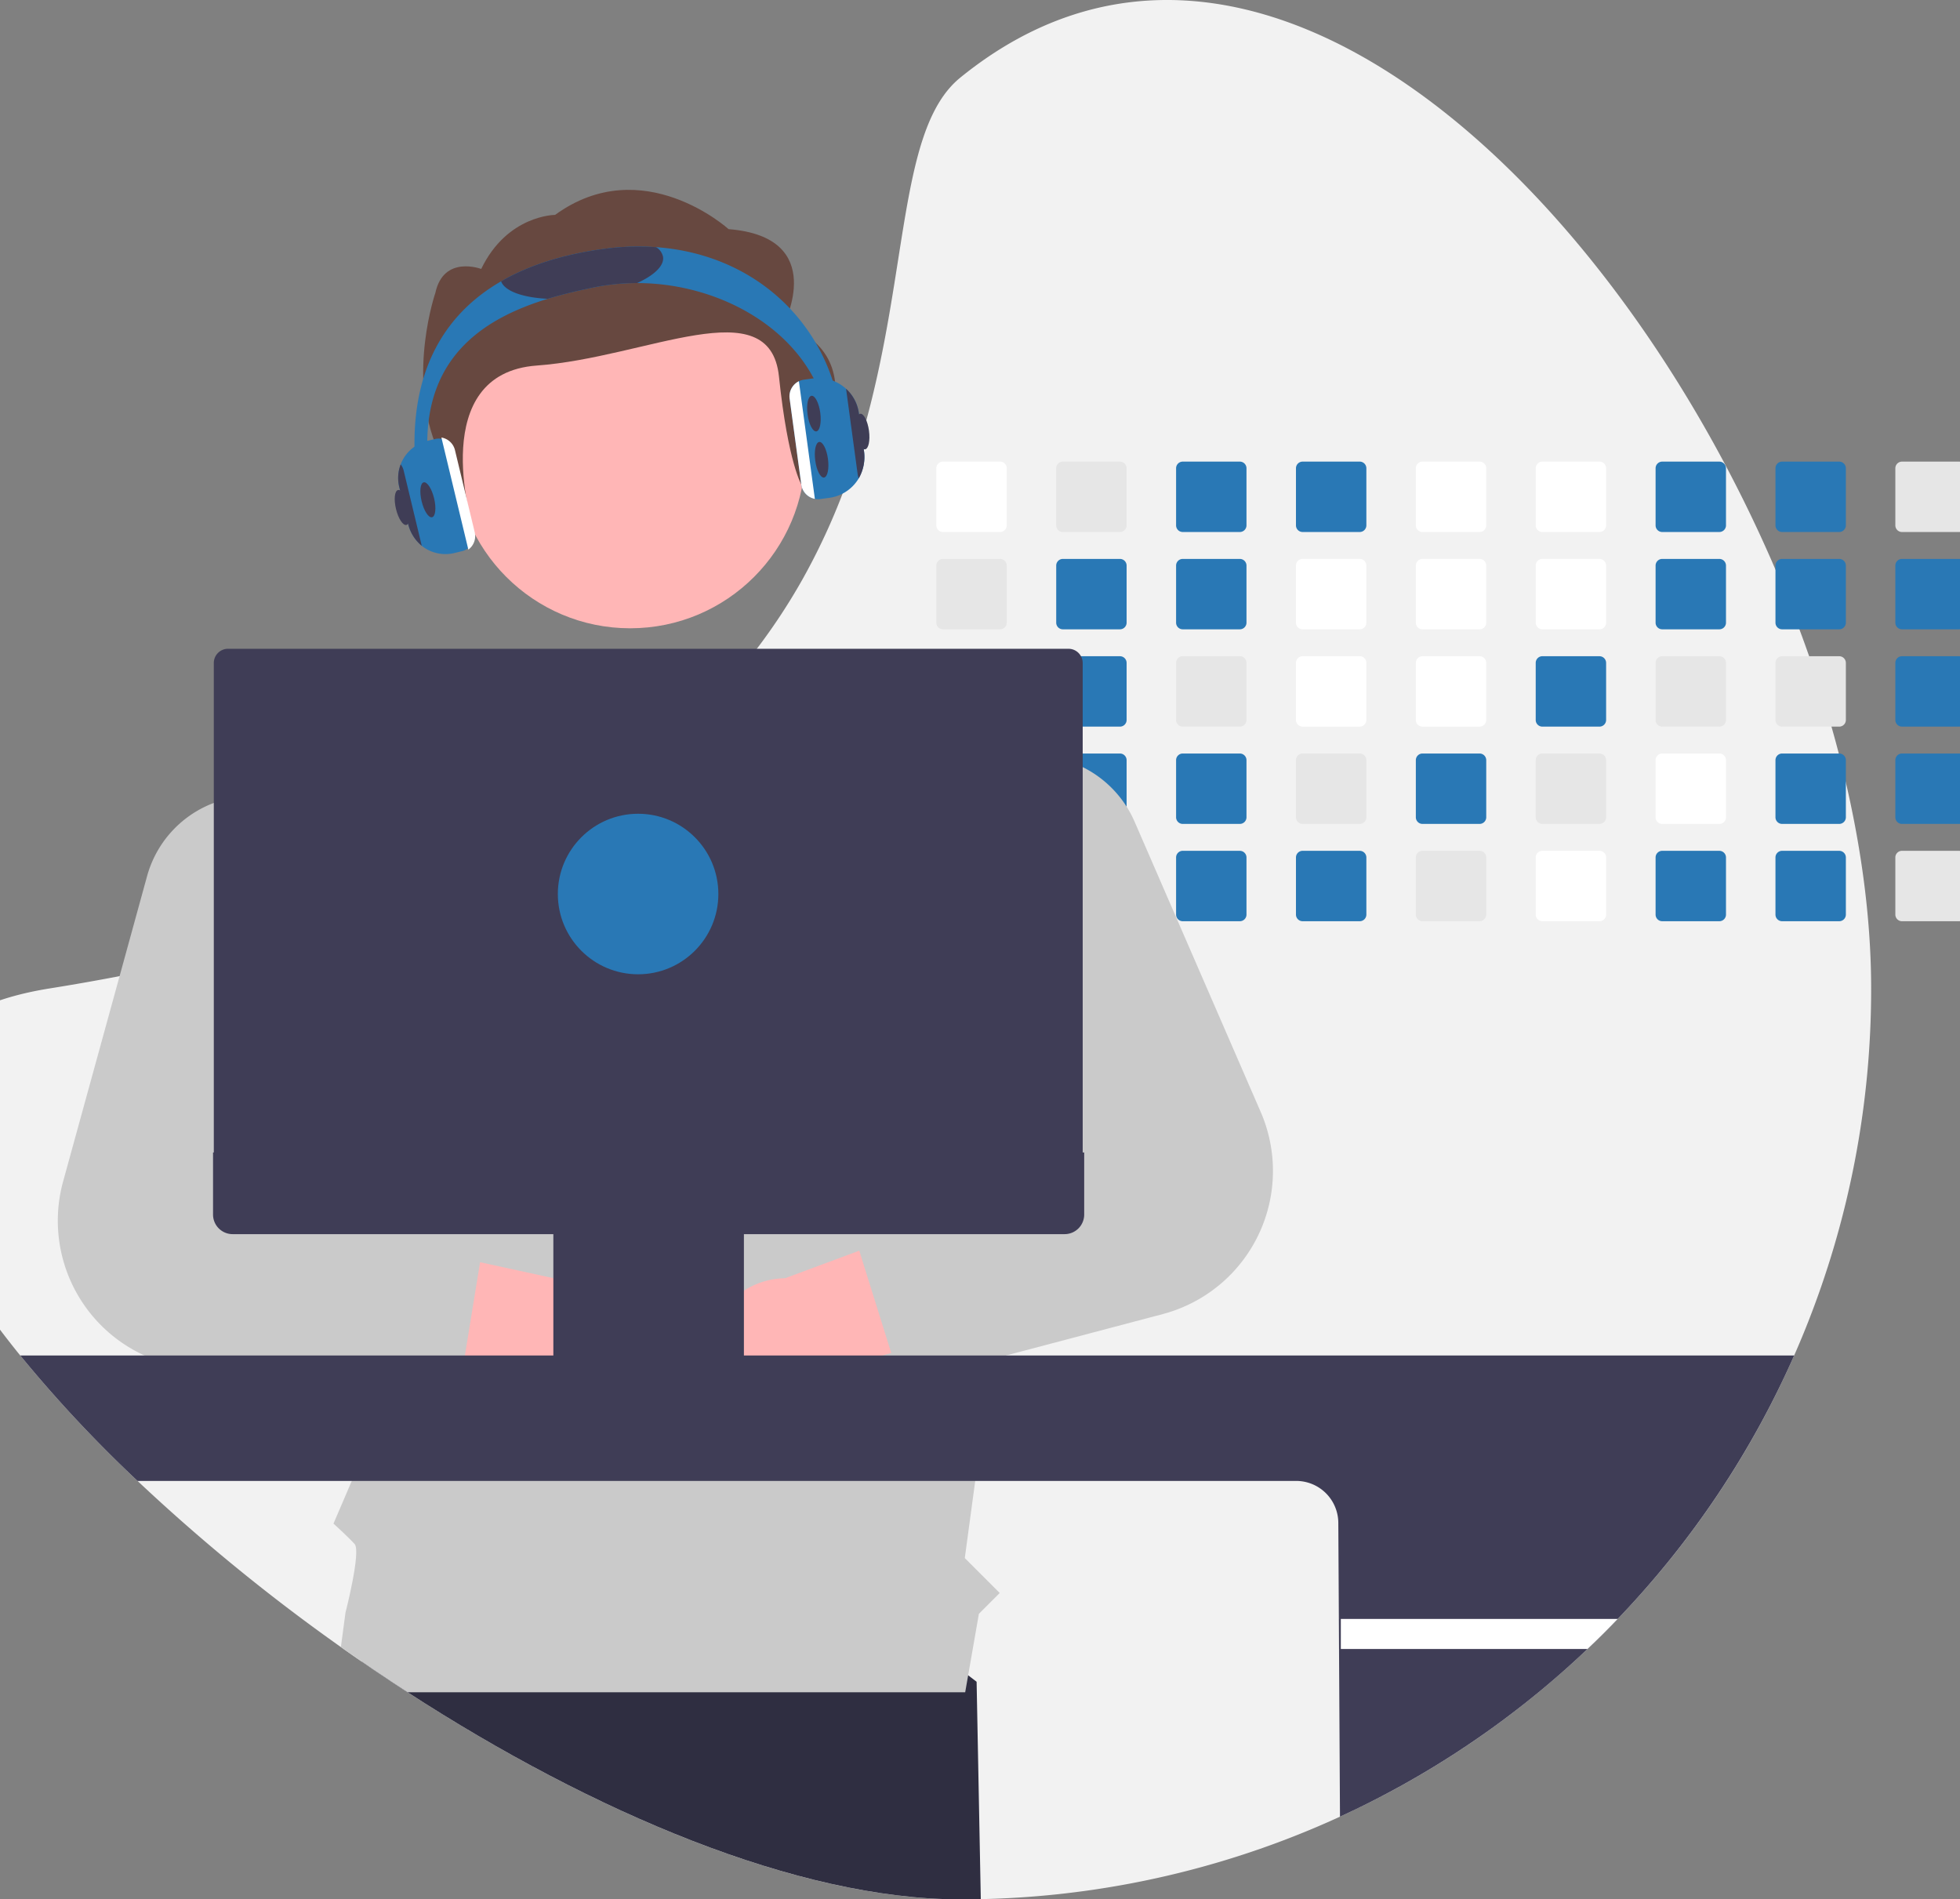 <svg xmlns="http://www.w3.org/2000/svg" xmlns:xlink="http://www.w3.org/1999/xlink" width="764.539" height="740.829" viewBox="0 0 764.539 740.829">
  <rect x="0" y="0" width="764.539" height="740.829" fill="#808080" stroke="none"/>
  <defs>
    <clipPath id="clip-path">
      <rect x="43" y="3" width="764.539" height="740.829" fill="none"/>
    </clipPath>
  </defs>
  <g id="Scroll_Group_1" data-name="Scroll Group 1" transform="translate(-43 -3)" clip-path="url(#clip-path)" style="isolation: isolate">
    <path id="Path_1" data-name="Path 1" d="M941.609,465.125a354.21,354.21,0,0,1-98.85,245.9q-5.745,6.015-11.8,11.74-9.225,8.775-19.07,16.87a353.934,353.934,0,0,1-217.58,80.69q-3.975.09-7.98.09c-63.43,0-143.21-33.88-215.61-80.78q-8.985-5.82-17.81-11.91-4.125-2.82-8.21-5.72a730.439,730.439,0,0,1-79.32-64.8,514.1,514.1,0,0,1-45.75-48.92c-55.63-68.62-67.9-130.45,11.41-143.16q14.085-2.25,27.34-4.81,19.2-3.69,36.75-7.97,23.64-5.745,44.42-12.46,6.99-2.25,13.66-4.59c65.74-23.09,109.74-53.2,139.69-85.87q7.62-8.295,14.05-16.79a236.06,236.06,0,0,0,17.83-27.12,254.9,254.9,0,0,0,18.41-41.05l.27-.78c23.83-68.74,16.58-132.5,42.87-153.84,112.38-91.23,252.29,38.69,317.96,191.9q4.965,11.58,9.34,23.3,1.965,5.235,3.79,10.49,4.8,13.695,8.71,27.46,1.5,5.25,2.86,10.49c.97,3.77,1.9,7.53,2.76,11.29C938.139,412.3,941.609,439.455,941.609,465.125Z" transform="translate(-168.731 -76.586)" fill="#f2f2f2"/>
    <path id="Path_2" data-name="Path 2" d="M594.309,820.325q-3.975.09-7.98.09c-63.43,0-143.21-33.88-215.61-80.78q-8.985-5.82-17.81-11.91l5.16-31.4,156.21-20.74,78.4,59.95Z" transform="translate(-168.731 -76.586)" fill="#2f2e41"/>
    <path id="Path_3" data-name="Path 3" d="M601.829,259.635h-22.26a2.6,2.6,0,0,0-2.6,2.6V284.5a2.593,2.593,0,0,0,2.6,2.59h22.26a2.6,2.6,0,0,0,2.6-2.59v-22.27A2.608,2.608,0,0,0,601.829,259.635Z" transform="translate(-168.731 -76.586)" fill="#fff"/>
    <path id="Path_4" data-name="Path 4" d="M601.829,297.585h-22.26a2.6,2.6,0,0,0-2.6,2.6v22.27a2.592,2.592,0,0,0,2.6,2.59h22.26a2.6,2.6,0,0,0,2.6-2.59v-22.27A2.608,2.608,0,0,0,601.829,297.585Z" transform="translate(-168.731 -76.586)" fill="#e6e6e6"/>
    <path id="Path_5" data-name="Path 5" d="M601.829,335.535h-22.26a2.6,2.6,0,0,0-2.6,2.6V360.4a2.595,2.595,0,0,0,2.6,2.6h22.26a2.6,2.6,0,0,0,2.6-2.6v-22.26A2.608,2.608,0,0,0,601.829,335.535Z" transform="translate(-168.731 -76.586)" fill="#e6e6e6"/>
    <path id="Path_6" data-name="Path 6" d="M604.389,375.625a2.617,2.617,0,0,0-2.56-2.14h-22.26a2.6,2.6,0,0,0-2.6,2.6v22.26a2.595,2.595,0,0,0,2.6,2.6h22.26a2.6,2.6,0,0,0,2.6-2.6v-22.26a2.311,2.311,0,0,0-.04-.46Z" transform="translate(-168.731 -76.586)" fill="#e6e6e6"/>
    <path id="Path_7" data-name="Path 7" d="M602.839,411.635a2.634,2.634,0,0,0-1.01-.2h-22.26a2.595,2.595,0,0,0-2.6,2.6v22.26a2.588,2.588,0,0,0,2.6,2.6h22.26a2.6,2.6,0,0,0,2.6-2.6v-22.26a2.616,2.616,0,0,0-1.59-2.4Z" transform="translate(-168.731 -76.586)" fill="#e6e6e6"/>
    <path id="Path_8" data-name="Path 8" d="M648.589,259.635h-22.26a2.6,2.6,0,0,0-2.6,2.6V284.5a2.593,2.593,0,0,0,2.6,2.59h22.26a2.6,2.6,0,0,0,2.6-2.59v-22.27a2.608,2.608,0,0,0-2.6-2.6Z" transform="translate(-168.731 -76.586)" fill="#e6e6e6"/>
    <path id="Path_9" data-name="Path 9" d="M648.589,297.585h-22.26a2.6,2.6,0,0,0-2.6,2.6v22.27a2.592,2.592,0,0,0,2.6,2.59h22.26a2.6,2.6,0,0,0,2.6-2.59v-22.27a2.607,2.607,0,0,0-2.6-2.6Z" transform="translate(-168.731 -76.586)" fill="#2978b5"/>
    <path id="Path_10" data-name="Path 10" d="M648.589,335.535h-22.26a2.6,2.6,0,0,0-2.6,2.6V360.4a2.595,2.595,0,0,0,2.6,2.6h22.26a2.6,2.6,0,0,0,2.6-2.6v-22.26a2.608,2.608,0,0,0-2.6-2.6Z" transform="translate(-168.731 -76.586)" fill="#2978b5"/>
    <path id="Path_11" data-name="Path 11" d="M648.589,373.485h-22.26a2.593,2.593,0,0,0-2.46,1.78,2.477,2.477,0,0,0-.14.82v22.26a2.595,2.595,0,0,0,2.6,2.6h22.26a2.6,2.6,0,0,0,2.6-2.6v-22.26a2.608,2.608,0,0,0-2.6-2.6Z" transform="translate(-168.731 -76.586)" fill="#2978b5"/>
    <path id="Path_12" data-name="Path 12" d="M648.589,411.435h-22.26a2.595,2.595,0,0,0-2.6,2.6V436.3a2.595,2.595,0,0,0,2.6,2.6h22.26a2.6,2.6,0,0,0,2.6-2.6v-22.26a2.6,2.6,0,0,0-2.6-2.6Z" transform="translate(-168.731 -76.586)" fill="#e6e6e6"/>
    <path id="Path_13" data-name="Path 13" d="M695.349,259.635h-22.26a2.6,2.6,0,0,0-2.6,2.6V284.5a2.593,2.593,0,0,0,2.6,2.59h22.26a2.6,2.6,0,0,0,2.6-2.59v-22.27a2.608,2.608,0,0,0-2.6-2.6Z" transform="translate(-168.731 -76.586)" fill="#2978b5"/>
    <path id="Path_14" data-name="Path 14" d="M695.349,297.585h-22.26a2.6,2.6,0,0,0-2.6,2.6v22.27a2.592,2.592,0,0,0,2.6,2.59h22.26a2.6,2.6,0,0,0,2.6-2.59v-22.27a2.607,2.607,0,0,0-2.6-2.6Z" transform="translate(-168.731 -76.586)" fill="#2978b5"/>
    <path id="Path_15" data-name="Path 15" d="M695.349,335.535h-22.26a2.6,2.6,0,0,0-2.6,2.6V360.4a2.595,2.595,0,0,0,2.6,2.6h22.26a2.6,2.6,0,0,0,2.6-2.6v-22.26A2.608,2.608,0,0,0,695.349,335.535Z" transform="translate(-168.731 -76.586)" fill="#e6e6e6"/>
    <path id="Path_16" data-name="Path 16" d="M695.349,373.485h-22.26a2.6,2.6,0,0,0-2.6,2.6v22.26a2.595,2.595,0,0,0,2.6,2.6h22.26a2.6,2.6,0,0,0,2.6-2.6v-22.26A2.608,2.608,0,0,0,695.349,373.485Z" transform="translate(-168.731 -76.586)" fill="#2978b5"/>
    <path id="Path_17" data-name="Path 17" d="M695.349,411.435h-22.26a2.595,2.595,0,0,0-2.6,2.6V436.3a2.595,2.595,0,0,0,2.6,2.6h22.26a2.6,2.6,0,0,0,2.6-2.6v-22.26a2.6,2.6,0,0,0-2.6-2.6Z" transform="translate(-168.731 -76.586)" fill="#2978b5"/>
    <path id="Path_18" data-name="Path 18" d="M742.109,259.635h-22.26a2.6,2.6,0,0,0-2.6,2.6V284.5a2.593,2.593,0,0,0,2.6,2.59h22.26a2.6,2.6,0,0,0,2.6-2.59v-22.27a2.608,2.608,0,0,0-2.6-2.6Z" transform="translate(-168.731 -76.586)" fill="#2978b5"/>
    <path id="Path_19" data-name="Path 19" d="M742.109,297.585h-22.26a2.6,2.6,0,0,0-2.6,2.6v22.27a2.592,2.592,0,0,0,2.6,2.59h22.26a2.6,2.6,0,0,0,2.6-2.59v-22.27A2.608,2.608,0,0,0,742.109,297.585Z" transform="translate(-168.731 -76.586)" fill="#fff"/>
    <path id="Path_20" data-name="Path 20" d="M742.109,335.535h-22.26a2.6,2.6,0,0,0-2.6,2.6V360.4a2.595,2.595,0,0,0,2.6,2.6h22.26a2.6,2.6,0,0,0,2.6-2.6v-22.26A2.608,2.608,0,0,0,742.109,335.535Z" transform="translate(-168.731 -76.586)" fill="#fff"/>
    <path id="Path_21" data-name="Path 21" d="M742.109,373.485h-22.26a2.6,2.6,0,0,0-2.6,2.6v22.26a2.595,2.595,0,0,0,2.6,2.6h22.26a2.6,2.6,0,0,0,2.6-2.6v-22.26A2.608,2.608,0,0,0,742.109,373.485Z" transform="translate(-168.731 -76.586)" fill="#e6e6e6"/>
    <path id="Path_22" data-name="Path 22" d="M742.109,411.435h-22.26a2.595,2.595,0,0,0-2.6,2.6V436.3a2.6,2.6,0,0,0,2.6,2.6h22.26a2.6,2.6,0,0,0,2.6-2.6v-22.26a2.6,2.6,0,0,0-2.6-2.6Z" transform="translate(-168.731 -76.586)" fill="#2978b5"/>
    <path id="Path_23" data-name="Path 23" d="M788.869,259.635H766.6a2.6,2.6,0,0,0-2.59,2.6V284.5a2.59,2.59,0,0,0,2.59,2.59h22.27a2.6,2.6,0,0,0,2.6-2.59v-22.27a2.608,2.608,0,0,0-2.6-2.6Z" transform="translate(-168.731 -76.586)" fill="#fff"/>
    <path id="Path_24" data-name="Path 24" d="M788.869,297.585H766.6a2.6,2.6,0,0,0-2.59,2.6v22.27a2.59,2.59,0,0,0,2.59,2.59h22.271a2.6,2.6,0,0,0,2.6-2.59v-22.27A2.608,2.608,0,0,0,788.869,297.585Z" transform="translate(-168.731 -76.586)" fill="#fff"/>
    <path id="Path_25" data-name="Path 25" d="M788.869,335.535H766.6a2.6,2.6,0,0,0-2.59,2.6V360.4a2.593,2.593,0,0,0,2.59,2.6h22.27a2.6,2.6,0,0,0,2.6-2.6v-22.26A2.608,2.608,0,0,0,788.869,335.535Z" transform="translate(-168.731 -76.586)" fill="#fff"/>
    <path id="Path_26" data-name="Path 26" d="M788.869,373.485H766.6a2.6,2.6,0,0,0-2.59,2.6v22.26a2.593,2.593,0,0,0,2.59,2.6h22.27a2.6,2.6,0,0,0,2.6-2.6v-22.26a2.608,2.608,0,0,0-2.6-2.6Z" transform="translate(-168.731 -76.586)" fill="#2978b5"/>
    <path id="Path_27" data-name="Path 27" d="M788.869,411.435H766.6a2.593,2.593,0,0,0-2.59,2.6V436.3a2.593,2.593,0,0,0,2.59,2.6h22.27a2.6,2.6,0,0,0,2.6-2.6v-22.26a2.6,2.6,0,0,0-2.6-2.6Z" transform="translate(-168.731 -76.586)" fill="#e6e6e6"/>
    <path id="Path_28" data-name="Path 28" d="M835.629,259.635h-22.27a2.6,2.6,0,0,0-2.59,2.6V284.5a2.59,2.59,0,0,0,2.59,2.59h22.271a2.6,2.6,0,0,0,2.6-2.59v-22.27A2.608,2.608,0,0,0,835.629,259.635Z" transform="translate(-168.731 -76.586)" fill="#fff"/>
    <path id="Path_29" data-name="Path 29" d="M835.629,297.585h-22.27a2.6,2.6,0,0,0-2.59,2.6v22.27a2.59,2.59,0,0,0,2.589,2.59h22.271a2.6,2.6,0,0,0,2.6-2.59v-22.27A2.608,2.608,0,0,0,835.629,297.585Z" transform="translate(-168.731 -76.586)" fill="#fff"/>
    <path id="Path_30" data-name="Path 30" d="M835.629,335.535h-22.27a2.6,2.6,0,0,0-2.59,2.6V360.4a2.593,2.593,0,0,0,2.59,2.6h22.27a2.6,2.6,0,0,0,2.6-2.6v-22.26a2.608,2.608,0,0,0-2.6-2.6Z" transform="translate(-168.731 -76.586)" fill="#2978b5"/>
    <path id="Path_31" data-name="Path 31" d="M835.629,373.485h-22.27a2.6,2.6,0,0,0-2.59,2.6v22.26a2.593,2.593,0,0,0,2.59,2.6h22.27a2.6,2.6,0,0,0,2.6-2.6v-22.26a2.608,2.608,0,0,0-2.6-2.6Z" transform="translate(-168.731 -76.586)" fill="#e6e6e6"/>
    <path id="Path_32" data-name="Path 32" d="M835.629,411.435h-22.27a2.593,2.593,0,0,0-2.59,2.6V436.3a2.593,2.593,0,0,0,2.59,2.6h22.27a2.6,2.6,0,0,0,2.6-2.6v-22.26a2.6,2.6,0,0,0-2.6-2.6Z" transform="translate(-168.731 -76.586)" fill="#fff"/>
    <path id="Path_33" data-name="Path 33" d="M882.389,259.635h-22.27a2.6,2.6,0,0,0-2.59,2.6V284.5a2.59,2.59,0,0,0,2.59,2.59h22.271a2.6,2.6,0,0,0,2.6-2.59v-22.27A2.608,2.608,0,0,0,882.389,259.635Z" transform="translate(-168.731 -76.586)" fill="#2978b5"/>
    <path id="Path_34" data-name="Path 34" d="M882.389,297.585h-22.27a2.6,2.6,0,0,0-2.59,2.6v22.27a2.59,2.59,0,0,0,2.589,2.59h22.271a2.6,2.6,0,0,0,2.6-2.59v-22.27A2.608,2.608,0,0,0,882.389,297.585Z" transform="translate(-168.731 -76.586)" fill="#2978b5"/>
    <path id="Path_35" data-name="Path 35" d="M882.389,335.535h-22.27a2.6,2.6,0,0,0-2.59,2.6V360.4a2.592,2.592,0,0,0,2.59,2.6h22.27a2.6,2.6,0,0,0,2.6-2.6v-22.26a2.608,2.608,0,0,0-2.6-2.6Z" transform="translate(-168.731 -76.586)" fill="#e6e6e6"/>
    <path id="Path_36" data-name="Path 36" d="M882.389,373.485h-22.27a2.6,2.6,0,0,0-2.59,2.6v22.26a2.593,2.593,0,0,0,2.59,2.6h22.27a2.6,2.6,0,0,0,2.6-2.6v-22.26a2.608,2.608,0,0,0-2.6-2.6Z" transform="translate(-168.731 -76.586)" fill="#fff"/>
    <path id="Path_37" data-name="Path 37" d="M882.389,411.435h-22.27a2.593,2.593,0,0,0-2.59,2.6V436.3a2.593,2.593,0,0,0,2.59,2.6h22.27a2.6,2.6,0,0,0,2.6-2.6v-22.26a2.6,2.6,0,0,0-2.6-2.6Z" transform="translate(-168.731 -76.586)" fill="#2978b5"/>
    <path id="Path_38" data-name="Path 38" d="M929.149,259.635h-22.27a2.6,2.6,0,0,0-2.59,2.6V284.5a2.591,2.591,0,0,0,2.59,2.59h22.27a2.6,2.6,0,0,0,2.6-2.59v-22.27A2.608,2.608,0,0,0,929.149,259.635Z" transform="translate(-168.731 -76.586)" fill="#2978b5"/>
    <path id="Path_39" data-name="Path 39" d="M929.149,297.585h-22.27a2.6,2.6,0,0,0-2.59,2.6v22.27a2.59,2.59,0,0,0,2.589,2.59h22.271a2.6,2.6,0,0,0,2.6-2.59v-22.27A2.608,2.608,0,0,0,929.149,297.585Z" transform="translate(-168.731 -76.586)" fill="#2978b5"/>
    <path id="Path_40" data-name="Path 40" d="M929.149,335.535h-22.27a2.6,2.6,0,0,0-2.59,2.6V360.4a2.592,2.592,0,0,0,2.59,2.6h22.27a2.6,2.6,0,0,0,2.6-2.6v-22.26a2.608,2.608,0,0,0-2.6-2.6Z" transform="translate(-168.731 -76.586)" fill="#e6e6e6"/>
    <path id="Path_41" data-name="Path 41" d="M929.149,373.485h-22.27a2.6,2.6,0,0,0-2.59,2.6v22.26a2.593,2.593,0,0,0,2.59,2.6h22.27a2.6,2.6,0,0,0,2.6-2.6v-22.26A2.608,2.608,0,0,0,929.149,373.485Z" transform="translate(-168.731 -76.586)" fill="#2978b5"/>
    <path id="Path_42" data-name="Path 42" d="M929.149,411.435h-22.27a2.593,2.593,0,0,0-2.59,2.6V436.3a2.593,2.593,0,0,0,2.59,2.6h22.27a2.6,2.6,0,0,0,2.6-2.6v-22.26a2.6,2.6,0,0,0-2.6-2.6Z" transform="translate(-168.731 -76.586)" fill="#2978b5"/>
    <path id="Path_43" data-name="Path 43" d="M975.909,259.635h-22.27a2.6,2.6,0,0,0-2.59,2.6V284.5a2.59,2.59,0,0,0,2.59,2.59h22.27a2.6,2.6,0,0,0,2.6-2.59v-22.27A2.608,2.608,0,0,0,975.909,259.635Z" transform="translate(-168.731 -76.586)" fill="#e6e6e6"/>
    <path id="Path_44" data-name="Path 44" d="M975.909,297.585h-22.27a2.6,2.6,0,0,0-2.59,2.6v22.27a2.59,2.59,0,0,0,2.59,2.59h22.271a2.6,2.6,0,0,0,2.6-2.59v-22.27A2.608,2.608,0,0,0,975.909,297.585Z" transform="translate(-168.731 -76.586)" fill="#2978b5"/>
    <path id="Path_45" data-name="Path 45" d="M975.909,335.535h-22.27a2.6,2.6,0,0,0-2.59,2.6V360.4a2.592,2.592,0,0,0,2.59,2.6h22.27a2.6,2.6,0,0,0,2.6-2.6v-22.26a2.608,2.608,0,0,0-2.6-2.6Z" transform="translate(-168.731 -76.586)" fill="#2978b5"/>
    <path id="Path_46" data-name="Path 46" d="M975.909,373.485h-22.27a2.6,2.6,0,0,0-2.59,2.6v22.26a2.593,2.593,0,0,0,2.59,2.6h22.27a2.6,2.6,0,0,0,2.6-2.6v-22.26A2.608,2.608,0,0,0,975.909,373.485Z" transform="translate(-168.731 -76.586)" fill="#2978b5"/>
    <path id="Path_47" data-name="Path 47" d="M975.909,411.435h-22.27a2.593,2.593,0,0,0-2.59,2.6V436.3a2.593,2.593,0,0,0,2.59,2.6h22.27a2.6,2.6,0,0,0,2.6-2.6v-22.26a2.6,2.6,0,0,0-2.6-2.6Z" transform="translate(-168.731 -76.586)" fill="#e6e6e6"/>
    <path id="Path_48" data-name="Path 48" d="M1022.67,259.635H1000.4a2.6,2.6,0,0,0-2.59,2.6V284.5a2.591,2.591,0,0,0,2.589,2.59h22.271a2.6,2.6,0,0,0,2.6-2.59v-22.27a2.608,2.608,0,0,0-2.6-2.6Z" transform="translate(-168.731 -76.586)" fill="#e6e6e6"/>
    <path id="Path_49" data-name="Path 49" d="M1022.67,297.585H1000.4a2.6,2.6,0,0,0-2.59,2.6v22.27a2.59,2.59,0,0,0,2.59,2.59h22.271a2.6,2.6,0,0,0,2.6-2.59v-22.27a2.608,2.608,0,0,0-2.6-2.6Z" transform="translate(-168.731 -76.586)" fill="#e6e6e6"/>
    <path id="Path_50" data-name="Path 50" d="M1022.67,335.535H1000.4a2.6,2.6,0,0,0-2.59,2.6V360.4a2.592,2.592,0,0,0,2.59,2.6h22.27a2.6,2.6,0,0,0,2.6-2.6v-22.26a2.608,2.608,0,0,0-2.6-2.6Z" transform="translate(-168.731 -76.586)" fill="#2978b5"/>
    <path id="Path_51" data-name="Path 51" d="M1022.67,373.485H1000.4a2.6,2.6,0,0,0-2.59,2.6v22.26a2.593,2.593,0,0,0,2.59,2.6h22.27a2.6,2.6,0,0,0,2.6-2.6v-22.26a2.608,2.608,0,0,0-2.6-2.6Z" transform="translate(-168.731 -76.586)" fill="#e6e6e6"/>
    <path id="Path_52" data-name="Path 52" d="M1022.67,411.435H1000.4a2.593,2.593,0,0,0-2.59,2.6V436.3a2.593,2.593,0,0,0,2.59,2.6h22.27a2.6,2.6,0,0,0,2.6-2.6v-22.26a2.6,2.6,0,0,0-2.6-2.6Z" transform="translate(-168.731 -76.586)" fill="#e6e6e6"/>
    <path id="Path_53" data-name="Path 53" d="M336.1,660.051h-.62l.53-.07Z" transform="translate(6 3)" fill="#2f2e41"/>
    <ellipse id="ab6171fa-7d69-4734-b81c-8dff60f9761b" cx="68.322" cy="68.322" rx="68.322" ry="68.322" transform="translate(220.492 111.411)" fill="#ffb6b6"/>
    <path id="bf427902-b9bf-4946-b5d7-5c1c7e04535e" d="M517.377,206.226s17.869-34.161-21.444-37.266c0,0-33.515-30.4-67.676-5.558,0,0-18.633,0-28.822,21.086,0,0-14.655-5.558-17.875,9.317,0,0-10.724,31.055,0,59.005s14.285,31.055,14.285,31.055-17.621-58.6,25.27-61.7,90.887-29.909,94.461,4.251,8.953,42.578,8.953,42.578S558.479,220.2,517.377,206.226Z" transform="translate(-168.731 -76.586)" fill="#674840"/>
    <path id="Path_54" data-name="Path 54" d="M634.279,424.7l-.22,1.16-2.47,13.04-17.07,90.2-1.01,5.31-2.12,11.23-2.9,15.32-6.43,33.95-1.84,9.73-.69,3.65-.24,1.28-1.91,10.07-.58,3.04-4.66,34.53-4.07,30.09,13.62,13.62-8.12,8.12-5.33,30.53.01.07H370.719q-13.2-8.55-26.02-17.63l1.79-13.4s6.16-23.93,3.57-26.79-8.24-7.97-8.24-7.97l7.13-16.64.99-2.31-1.66-34.43-.04-.83-.55-11.35-.07-1.46-.11-2.19-2.11-43.68-.04-.72-.64-13.24-.6-12.59-.26-5.31-2.57-53.13-1.74-36.08-1.52-31.41,6.11-2.07,65.35-22.21L436.559,349l56.34.42,27.58.21,46.02,42.68,10.47,5,.08.04,7.51,3.59,19.04,9.09,20.13,9.62,10.33,4.93Z" transform="translate(-168.731 -76.586)" fill="#cacaca"/>
    <path id="Path_55" data-name="Path 55" d="M443.84,637.136a30.286,30.286,0,0,1-40.664-22.43L296.617,599.588l37.043-41.9,95.511,20.78a30.45,30.45,0,0,1,14.669,58.67Z" transform="translate(-168.731 -76.586)" fill="#ffb6b6"/>
    <path id="Path_56" data-name="Path 56" d="M396.329,560.955a13.522,13.522,0,0,0-7.89-4.87l-43.72-9.09-4.49-.93a18.933,18.933,0,0,1-12.53-9.07,19.16,19.16,0,0,1-2.45-7.9,18.9,18.9,0,0,1,.89-7.48l15.15-45.65,9.83-29.62a41.794,41.794,0,0,0,2.09-11.05,43.349,43.349,0,0,0-9.07-28.89,42.693,42.693,0,0,0-49.01-13.64c-.25.09-.51.19-.76.29a42.583,42.583,0,0,0-25.31,28.41l-10.68,38.85-22.03,80.09a57.766,57.766,0,0,0,48.96,72.68l62.97,7.38,29.14,3.42a13.5,13.5,0,0,0,14.84-10.73,4.9,4.9,0,0,0,.11-.55l.7-4.32,5.93-36.38.06-.37A13.475,13.475,0,0,0,396.329,560.955Z" transform="translate(-168.731 -76.586)" fill="#cacaca"/>
    <path id="Path_57" data-name="Path 57" d="M511.714,638.3a30.286,30.286,0,0,0,37.094-27.94L652.17,580.368l-42.581-36.259-91.626,34.042a30.45,30.45,0,0,0-6.249,60.152Z" transform="translate(-168.731 -76.586)" fill="#ffb6b6"/>
    <path id="Path_58" data-name="Path 58" d="M703.489,513.275l-49.16-113.14a42.819,42.819,0,0,0-20.27-21.35,43.353,43.353,0,0,0-8.78-3.2c-.47-.12-.94-.23-1.41-.32a42.132,42.132,0,0,0-19.48.36,42.813,42.813,0,0,0-27.34,21.73,1,1,0,0,0-.08.14,43.1,43.1,0,0,0-.37,38.85l.61,1.22,34.74,69.77a18.9,18.9,0,0,1-10.5,26.19l-2.44.88-43.88,15.85a13.5,13.5,0,0,0-8.33,16.79l.11.35,12.3,39.36c.06.18.12.36.19.54a7.052,7.052,0,0,0,.4.99,13.482,13.482,0,0,0,15.81,7.53l23.68-6.25,4.83-1.28,61.15-16.15a57.76,57.76,0,0,0,38.22-78.86Z" transform="translate(-168.731 -76.586)" fill="#cacaca"/>
    <path id="Path_59" data-name="Path 59" d="M219.629,608.285a514.117,514.117,0,0,0,45.75,48.92h451.97a16.446,16.446,0,0,1,16.42,16.43l.65,114.53a355.426,355.426,0,0,0,77.47-48.53q9.84-8.085,19.07-16.87,6.045-5.73,11.8-11.74a355.627,355.627,0,0,0,68.82-102.74Z" transform="translate(-168.731 -76.586)" fill="#3f3d56"/>
    <path id="Path_60" data-name="Path 60" d="M842.759,711.025q-5.745,6.015-11.8,11.74h-96.21v-11.74Z" transform="translate(-168.731 -76.586)" fill="#fff"/>
    <path id="Path_61" data-name="Path 61" d="M633.379,335.535a5.538,5.538,0,0,0-4.87-2.9H300.669a5.554,5.554,0,0,0-5.54,5.55v196.22h338.93V338.185A5.386,5.386,0,0,0,633.379,335.535Z" transform="translate(-168.731 -76.586)" fill="#3f3d56"/>
    <path id="Path_62" data-name="Path 62" d="M294.832,529.092v24.214a7.644,7.644,0,0,0,7.644,7.644h125.1v47.787h-1.662a.993.993,0,0,0-.993.993v3.324a.993.993,0,0,0,.993.993H503.57a.993.993,0,0,0,.993-.993v-3.324a.993.993,0,0,0-.993-.993h-1.662V560.95H627a7.644,7.644,0,0,0,7.644-7.644V529.092Z" transform="translate(-168.731 -76.586)" fill="#3f3d56"/>
    <ellipse id="Ellipse_1" data-name="Ellipse 1" cx="31.306" cy="31.306" rx="31.306" ry="31.306" transform="translate(260.597 320.397)" fill="#2978b5"/>
    <path id="Path_63" data-name="Path 63" d="M540.4,252.585h-5c0-37.8-37.41-62.57-75.15-62.59a82.383,82.383,0,0,0-16.35,1.59c-6.06,1.21-12.35,2.66-18.53,4.55-24.37,7.47-46.97,21.91-46.97,56.45a78.592,78.592,0,0,0,2.54,19.88l-4.84,1.26a83.879,83.879,0,0,1-2.7-21.14c0-30.18,12.39-50.91,33.79-63.27,11.25-6.5,24.98-10.69,40.71-12.73a97.131,97.131,0,0,1,19.75-.6C511.049,179.105,540.4,212.385,540.4,252.585Z" transform="translate(-168.731 -76.586)" fill="#2978b5"/>
    <path id="Path_64" data-name="Path 64" d="M548.729,255.355l-1.97-14.56a15.914,15.914,0,0,0-18.25-13.56l-3.13.43a6.581,6.581,0,0,0-5.64,7.4l4.55,33.54a6.577,6.577,0,0,0,5.3,5.57,6.154,6.154,0,0,0,1.22.12,6.49,6.49,0,0,0,.879-.06l3.5-.47a15.792,15.792,0,0,0,10.74-6.43c.27-.38.53-.77.77-1.17A16.749,16.749,0,0,0,548.729,255.355Z" transform="translate(-168.731 -76.585)" fill="#2978b5"/>
    <path id="Path_65" data-name="Path 65" d="M523.359,228.275a6.431,6.431,0,0,0-2.33,1.92,6.548,6.548,0,0,0-1.29,4.87l4.55,33.54a6.577,6.577,0,0,0,5.3,5.57Z" transform="translate(-168.731 -76.586)" fill="#fff"/>
    <path id="Path_66" data-name="Path 66" d="M548.729,255.355l-1.97-14.56a15.71,15.71,0,0,0-5-9.56l4.53,33.37a6.175,6.175,0,0,0,.41,1.56,16.748,16.748,0,0,0,2.03-10.81Z" transform="translate(-168.731 -76.586)" fill="#3f3d56"/>
    <ellipse id="Ellipse_2" data-name="Ellipse 2" cx="2.5" cy="7" rx="2.5" ry="7" transform="translate(360.068 175.721) rotate(-7.726)" fill="#3f3d56"/>
    <ellipse id="Ellipse_3" data-name="Ellipse 3" cx="2.5" cy="7" rx="2.5" ry="7" transform="translate(357.068 157.721) rotate(-7.726)" fill="#3f3d56"/>
    <ellipse id="Ellipse_4" data-name="Ellipse 4" cx="2.5" cy="7" rx="2.5" ry="7" transform="translate(376.067 164.721) rotate(-7.726)" fill="#3f3d56"/>
    <path id="Path_67" data-name="Path 67" d="M460.249,189.995a82.383,82.383,0,0,0-16.35,1.59c-6.06,1.21-12.35,2.66-18.53,4.55-9.65-.47-16.75-2.97-18.18-6.82,11.25-6.5,24.98-10.69,40.71-12.73a97.132,97.132,0,0,1,19.75-.6,5.727,5.727,0,0,1,2.72,3.82C470.839,183.285,466.869,186.985,460.249,189.995Z" transform="translate(-168.731 -76.586)" fill="#3f3d56"/>
    <path id="Path_68" data-name="Path 68" d="M396.409,287.285l-7.7-32.01a6.024,6.024,0,0,0-4.88-4.55,6.732,6.732,0,0,0-1-.08,6.026,6.026,0,0,0-1.4.17l-2.98.72a14.9,14.9,0,0,0-10.99,17.96l3.45,14.36a15.845,15.845,0,0,0,5.34,8.62,14.048,14.048,0,0,0,1.36.97,14.809,14.809,0,0,0,11.37,1.84l2.97-.72a5.84,5.84,0,0,0,2.17-1.01,5.993,5.993,0,0,0,2.29-6.27Z" transform="translate(-168.731 -76.586)" fill="#2978b5"/>
    <ellipse id="Ellipse_5" data-name="Ellipse 5" cx="2.5" cy="7" rx="2.5" ry="7" transform="translate(205.83 191.719) rotate(-13.53)" fill="#3f3d56"/>
    <ellipse id="Ellipse_6" data-name="Ellipse 6" cx="2.5" cy="7" rx="2.5" ry="7" transform="translate(195.83 194.719) rotate(-13.53)" fill="#3f3d56"/>
    <path id="Path_69" data-name="Path 69" d="M396.9,287.165l-7.7-32.01a6.532,6.532,0,0,0-5.29-4.92l10.51,43.72a6.511,6.511,0,0,0,2.48-6.79Z" transform="translate(-168.731 -76.586)" fill="#fff"/>
    <path id="Path_70" data-name="Path 70" d="M369.2,263.155a6.476,6.476,0,0,0-1.17-2.45,14.725,14.725,0,0,0-.57,8.79l3.45,14.36a15.845,15.845,0,0,0,5.34,8.62Z" transform="translate(-168.731 -76.586)" fill="#3f3d56"/>
  </g>
</svg>
